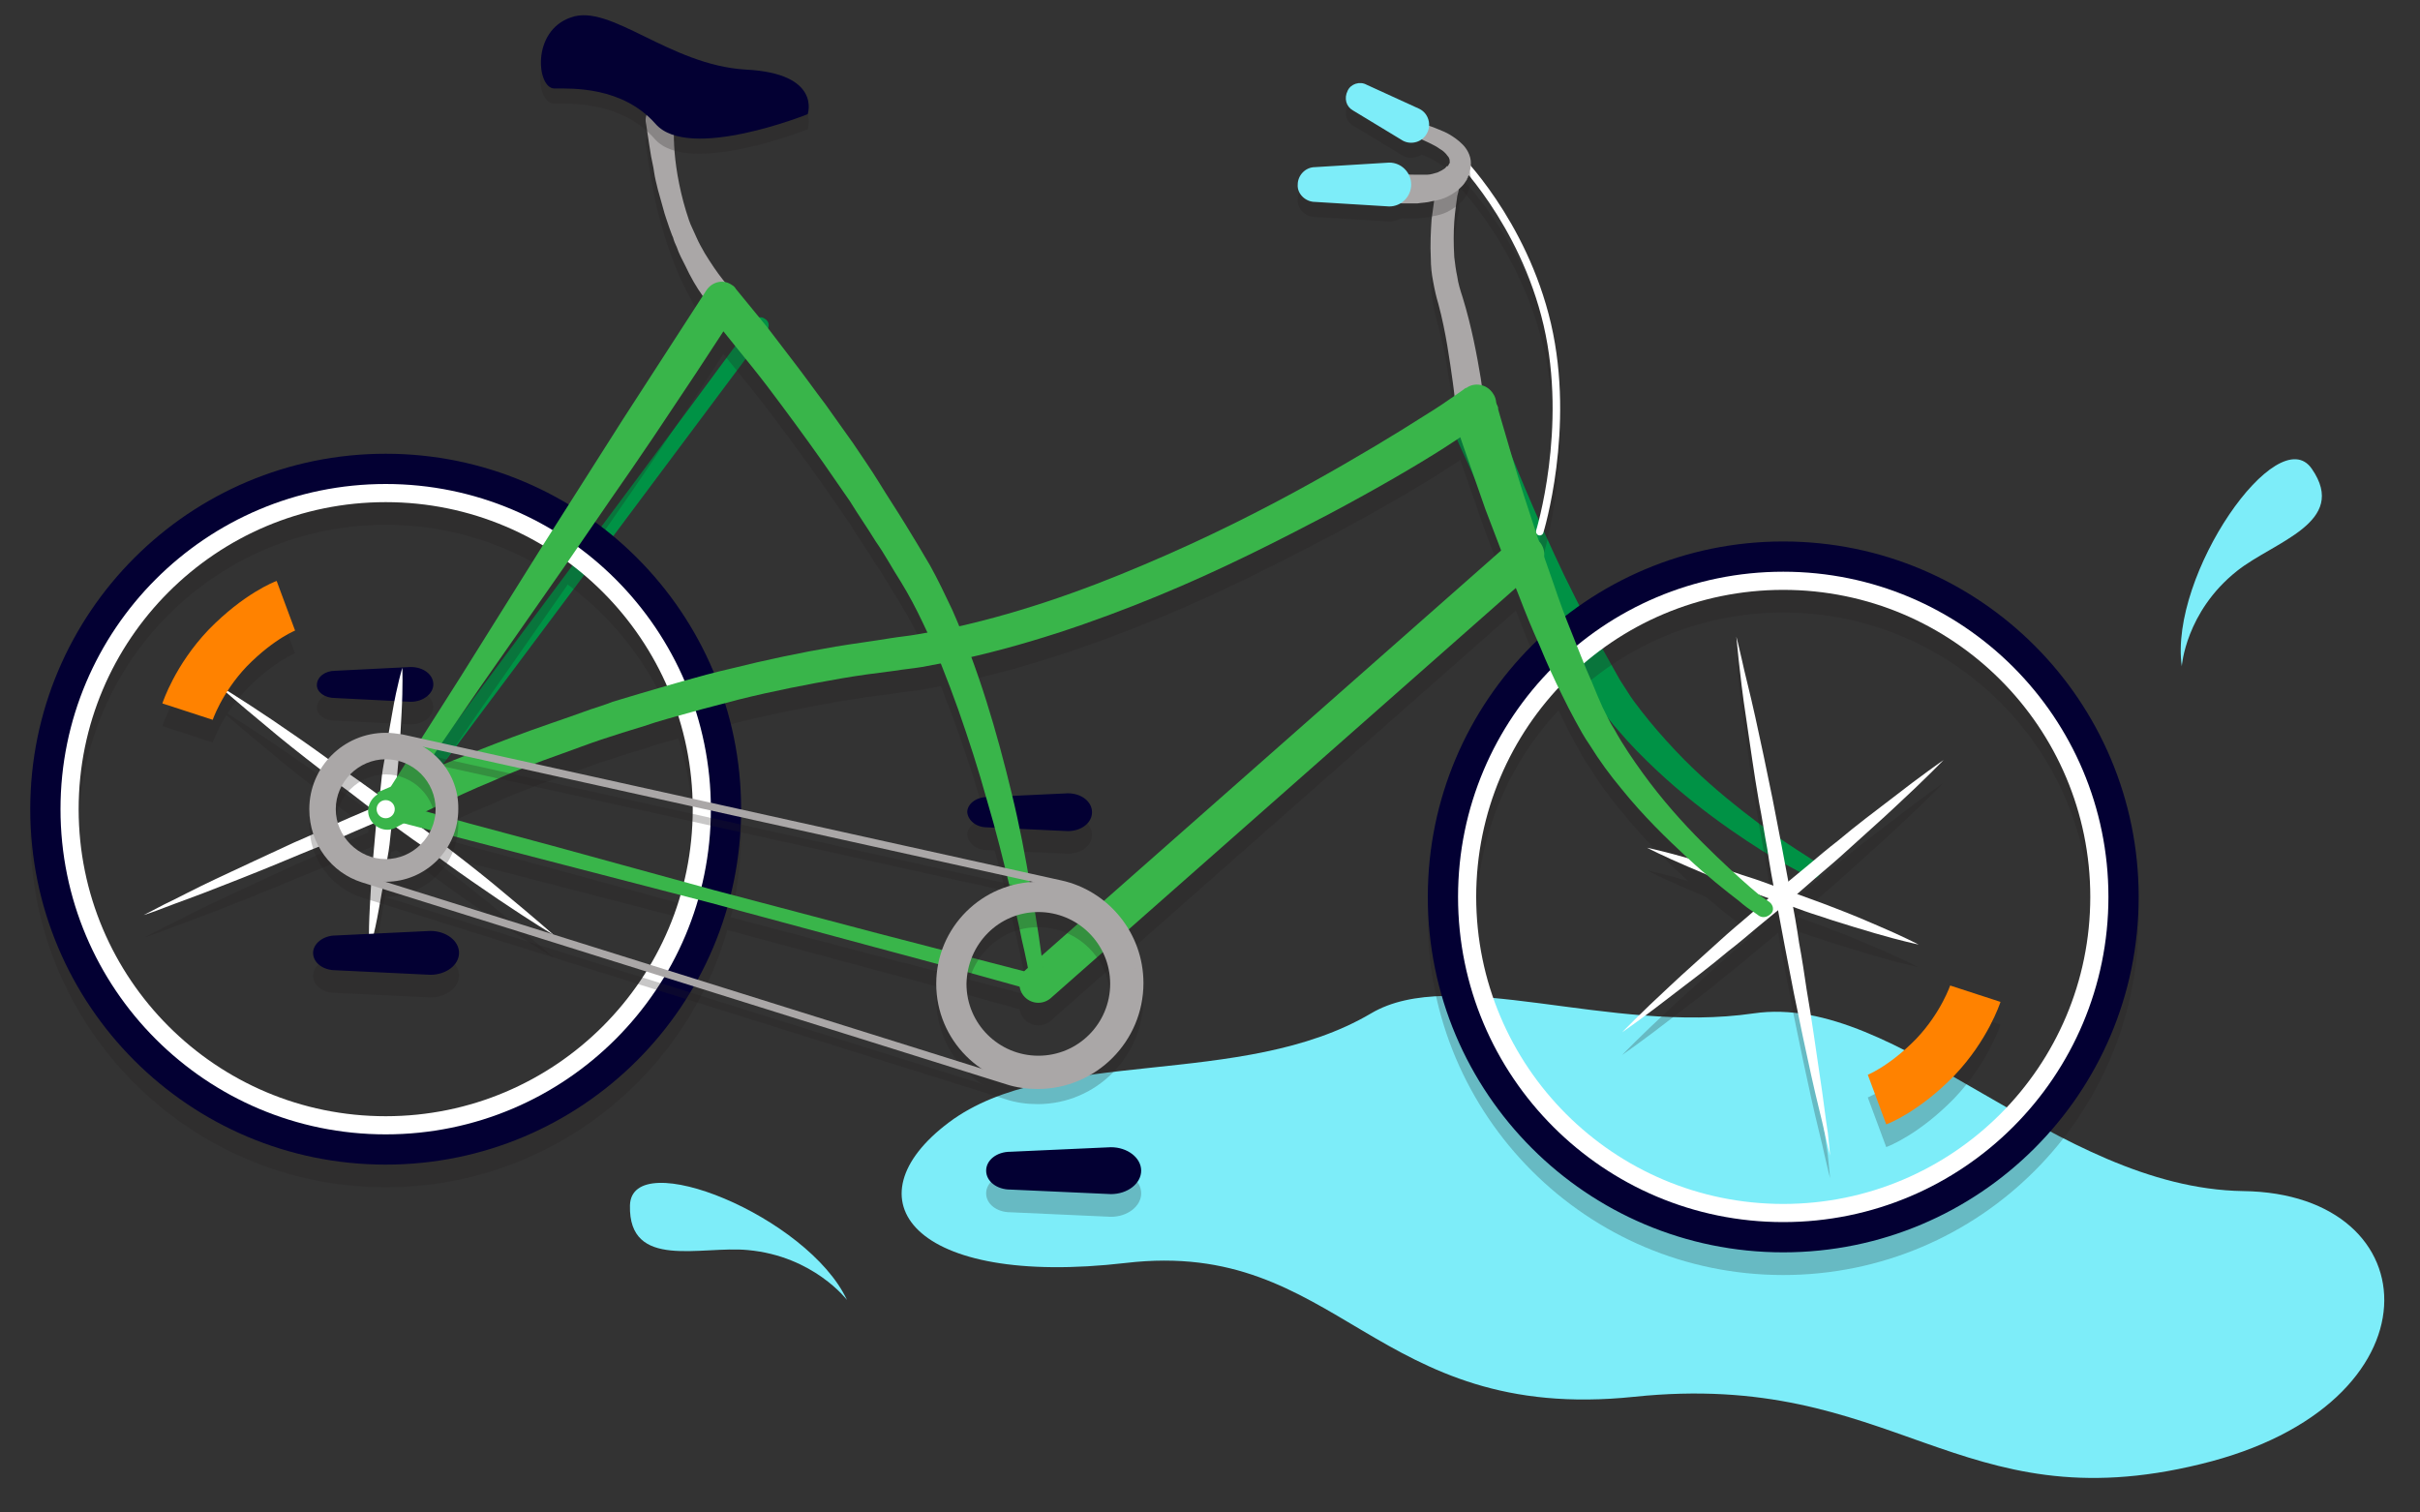 <?xml version="1.0" encoding="utf-8"?>
<!-- Generator: Adobe Illustrator 18.1.0, SVG Export Plug-In . SVG Version: 6.00 Build 0)  -->
<!DOCTYPE svg PUBLIC "-//W3C//DTD SVG 1.1//EN" "http://www.w3.org/Graphics/SVG/1.1/DTD/svg11.dtd">
<svg version="1.1" id="Layer_1" xmlns="http://www.w3.org/2000/svg" xmlns:xlink="http://www.w3.org/1999/xlink" x="0px" y="0px"
	 width="320px" height="200px" viewBox="0 0 320 200" enable-background="new 0 0 320 200" xml:space="preserve">
<rect x="0" y="0" width="320" height="200" fill="#333333" stroke="none"/>
<path fill="#7DEDF9" d="M181.3,134c10.8-6.4,31.5,2.8,50.6,0c19.1-2.8,39.8,23.1,64.7,23.5c25,0.3,26.6,28.3-5.6,36.1
	c-32.2,7.9-40.4-12.5-74.9-8.9c-34.5,3.6-38.9-21-67.2-17.7c-28.4,3.3-36.9-8.5-23.4-18.6S164.2,144.1,181.3,134z"/>
<g>
	<path fill="#009245" d="M101.4,43.7c0,0-12.1,16.2-24.2,32.4C65.1,92.3,53,108.5,53,108.5c-0.3,0.4-0.9,0.5-1.3,0.2
		c-0.4-0.3-0.5-0.9-0.2-1.3c0,0,12-16.3,24.1-32.5c12.1-16.2,24.1-32.5,24.1-32.5c0.4-0.5,1-0.6,1.5-0.2
		C101.7,42.5,101.8,43.2,101.4,43.7L101.4,43.7z"/>
</g>
<g>
	<path fill="#009245" d="M239.3,116c0,0-0.3-0.1-0.8-0.4c-0.5-0.3-1.3-0.7-2.2-1.2c-1.9-1-4.5-2.6-7.5-4.7c-3-2.1-6.4-4.7-9.8-7.9
		c-1.7-1.6-3.4-3.3-5-5.2c-0.8-0.9-1.6-1.9-2.3-2.9l-1.1-1.6l-1-1.5c-1.3-2-2.6-4.2-3.8-6.2c-1.2-2.1-2.4-4.1-3.4-6.2
		c-2.2-4-4-7.8-5.6-11.1c-1.6-3.3-2.8-6.1-3.7-8c-0.9-2-1.3-3.1-1.3-3.1c-0.7-1.5,0-3.3,1.6-3.9s3.3,0,3.9,1.6c0,0,0,0.1,0,0.1
		l0,0.1c0,0,0.4,1.1,1.2,3c0.8,1.9,1.9,4.7,3.3,8c1.4,3.3,3.1,7.1,5,11.1c1,2,2,4.1,3.1,6.1c1.1,2.1,2.2,4.1,3.4,6.2l0.9,1.6
		l0.9,1.4c0.6,1,1.3,1.9,2,2.8c1.4,1.8,2.9,3.5,4.4,5.1c3,3.2,6.2,5.9,9,8.1c2.8,2.2,5.3,3.9,7,5c0.9,0.6,1.6,1,2,1.3
		c0.5,0.3,0.7,0.4,0.7,0.4l0,0c0.5,0.3,0.7,1,0.4,1.5C240.5,116.1,239.8,116.3,239.3,116z"/>
</g>
<g>
	<g opacity="0.25">
		<path fill="#231F20" d="M44.3,95.3l10,0.5c1.7,0,3-1.1,3-2.3v0c0-1.3-1.3-2.3-3-2.3l-10,0.5c-1.3,0-2.4,0.8-2.4,1.9l0,0
			C41.9,94.5,42.9,95.3,44.3,95.3z"/>
		<path fill="#231F20" d="M130.5,112.4l10.7,0.5c1.8,0,3.2-1.1,3.2-2.5v0c0-1.4-1.4-2.5-3.2-2.5l-10.7,0.5c-1.4,0-2.6,0.9-2.6,2v0
			C128,111.5,129.1,112.4,130.5,112.4z"/>
		<path fill="none" stroke="#231F20" stroke-linecap="round" stroke-miterlimit="10" d="M192.6,23.6c0,0,8.8,8.6,12,22.3
			c3.2,13.8-1,27.4-1,27.4"/>
		<path fill="#231F20" d="M192.6,58.2c0,0,0-0.5-0.1-1.3c-0.1-0.8-0.2-2-0.4-3.4c-0.4-2.8-0.9-6.6-1.9-10.3c-0.3-1-0.5-1.9-0.7-3
			c-0.2-1-0.3-2-0.3-3c-0.1-1.9,0-3.7,0.1-5.2c0.2-1.5,0.4-2.8,0.5-3.6c0.1-0.4,0.2-0.8,0.2-1c0.1-0.2,0.1-0.4,0.1-0.4
			c0.2-0.8,1-1.3,1.8-1.1c0.8,0.2,1.2,1,1.1,1.7l0,0.1c0,0,0,0.1-0.1,0.3c0,0.2-0.1,0.5-0.2,0.9c-0.1,0.8-0.3,2-0.4,3.4
			c-0.1,1.4-0.1,3,0,4.7c0.1,0.8,0.2,1.7,0.4,2.6c0.1,0.8,0.4,1.8,0.7,2.7c1.2,3.9,1.9,7.7,2.4,10.7c0.2,1.5,0.4,2.7,0.5,3.6
			c0.1,0.9,0.2,1.4,0.2,1.4c0.1,1.1-0.6,2.1-1.7,2.2c-1.1,0.1-2.1-0.6-2.2-1.7C192.6,58.3,192.6,58.3,192.6,58.2L192.6,58.2z"/>
		<path fill="#231F20" d="M89.1,19c0,0,0,0.1,0,0.3c0,0.2,0,0.5,0,0.8c0,0.7,0,1.8,0.1,3c0.2,2.5,0.8,5.8,1.9,9
			c0.1,0.3,0.3,0.8,0.5,1.2c0.2,0.4,0.3,0.7,0.5,1.1c0.3,0.7,0.7,1.4,1.1,2.1c0.8,1.3,1.6,2.5,2.4,3.5c0.8,1,1.5,1.7,2,2.2
			c0.3,0.3,0.5,0.4,0.6,0.6c0.1,0.1,0.2,0.2,0.2,0.2l0,0c0.8,0.7,0.9,2,0.2,2.8s-2,0.9-2.8,0.2c-0.1-0.1-0.2-0.2-0.2-0.2
			c0,0-0.1-0.1-0.2-0.3c-0.1-0.2-0.3-0.4-0.6-0.7c-0.2-0.3-0.5-0.7-0.9-1.2c-0.3-0.5-0.7-1-1-1.5c-0.8-1.1-1.6-2.5-2.3-4
			c-0.4-0.8-0.8-1.5-1.1-2.4c-0.2-0.4-0.4-0.9-0.5-1.3c-0.2-0.4-0.3-0.8-0.5-1.3c-0.3-0.9-0.6-1.7-0.8-2.5c-0.2-0.8-0.5-1.7-0.7-2.5
			c-0.2-0.8-0.4-1.6-0.5-2.3c-0.1-0.8-0.3-1.5-0.4-2.1c-0.2-1.3-0.4-2.4-0.5-3.2c-0.1-0.8-0.2-1.3-0.2-1.3c-0.2-1.1,0.6-2.1,1.7-2.3
			c1.1-0.2,2.1,0.6,2.3,1.7C89.1,18.7,89.1,18.8,89.1,19L89.1,19z"/>
		<path fill="#231F20" d="M257,103.5c0,0-2.4,2.5-6.3,6.1c-1.9,1.8-4.2,3.8-6.6,6c-1.2,1.1-2.5,2.2-3.8,3.3
			c-1.3,1.1-2.6,2.3-3.9,3.4c-1.3,1.1-2.7,2.2-4,3.3c-1.3,1.1-2.6,2.2-3.9,3.2c-2.5,2.1-4.9,3.9-7,5.5c-4.1,3.2-7,5.2-7,5.2
			s2.4-2.5,6.3-6.1c1.9-1.8,4.2-3.8,6.6-6c1.2-1.1,2.5-2.2,3.8-3.3c1.3-1.1,2.6-2.3,3.9-3.4c1.3-1.1,2.7-2.2,4-3.3
			c1.3-1.1,2.6-2.2,3.9-3.2c2.5-2.1,4.9-3.9,7-5.5C254.1,105.5,257,103.5,257,103.5z"/>
		<path fill="#231F20" d="M242,155.8c0,0-0.3-1.1-0.7-2.9c-0.4-1.9-1.1-4.5-1.8-7.7c-0.7-3.2-1.5-6.9-2.3-10.9
			c-0.4-2-0.8-4.1-1.2-6.2c-0.4-2.1-0.8-4.3-1.2-6.4c-0.4-2.1-0.8-4.3-1.1-6.4c-0.4-2.1-0.7-4.2-1.1-6.2c-0.7-4-1.2-7.8-1.7-11.1
			c-0.5-3.2-0.8-6-1-7.8c-0.2-1.9-0.3-3-0.3-3s0.3,1.1,0.7,2.9c0.4,1.9,1.1,4.5,1.8,7.7c0.7,3.2,1.5,6.9,2.3,10.9
			c0.4,2,0.8,4.1,1.2,6.2c0.4,2.1,0.8,4.3,1.2,6.4c0.4,2.1,0.8,4.3,1.1,6.4c0.4,2.1,0.7,4.2,1,6.2c0.7,4,1.2,7.8,1.7,11.1
			c0.5,3.2,0.8,6,1.1,7.8C241.9,154.7,242,155.8,242,155.8z"/>
		<path fill="#231F20" d="M217.8,115.1c0,0,2.4,0.5,5.8,1.5c1.7,0.5,3.7,1.1,5.9,1.8c1.1,0.4,2.2,0.7,3.3,1.1
			c1.1,0.4,2.2,0.8,3.4,1.2c1.1,0.4,2.2,0.8,3.3,1.2c1.1,0.4,2.2,0.8,3.2,1.2c2.1,0.8,4,1.6,5.6,2.3c3.3,1.4,5.4,2.5,5.4,2.5
			s-2.4-0.5-5.8-1.5c-1.7-0.5-3.7-1.1-5.9-1.8c-1.1-0.4-2.2-0.7-3.3-1.1c-1.1-0.4-2.2-0.8-3.4-1.2c-1.1-0.4-2.2-0.8-3.3-1.2
			c-1.1-0.4-2.2-0.8-3.2-1.2c-2.1-0.8-4-1.6-5.6-2.3C219.9,116.2,217.8,115.1,217.8,115.1z"/>
		<path fill="#231F20" d="M28.7,93.5c0,0,3,1.8,7.3,4.7c2.2,1.5,4.7,3.2,7.3,5.1c1.3,1,2.7,1.9,4.1,2.9c1.4,1,2.8,2,4.2,3.1
			c1.4,1,2.8,2.1,4.1,3.1c1.4,1,2.7,2.1,4,3.1c2.6,2,5,3.9,7,5.6c4,3.3,6.6,5.6,6.6,5.6s-3-1.8-7.3-4.7c-2.2-1.5-4.7-3.2-7.3-5.1
			c-1.3-1-2.7-1.9-4.1-2.9c-1.4-1-2.8-2-4.2-3.1c-1.4-1-2.8-2.1-4.1-3.1c-1.4-1-2.7-2.1-4-3.1c-2.6-2-5-3.9-7-5.6
			C31.3,95.8,28.7,93.5,28.7,93.5z"/>
		<path fill="#231F20" d="M83.1,96.2c0,0-1,0.5-2.7,1.4c-1.7,0.8-4.1,2.1-7.1,3.5c-3,1.4-6.4,3-10.1,4.7c-1.9,0.8-3.8,1.7-5.8,2.6
			c-2,0.9-4,1.7-6,2.6c-2,0.9-4,1.7-6,2.6c-2,0.9-3.9,1.6-5.8,2.4c-3.8,1.6-7.3,3-10.4,4.2c-3,1.2-5.6,2.1-7.4,2.8
			c-1.8,0.7-2.8,1-2.8,1s1-0.5,2.7-1.4c1.7-0.8,4.1-2.1,7.1-3.5c3-1.4,6.4-3,10.1-4.7c1.9-0.8,3.8-1.7,5.8-2.6c2-0.9,4-1.7,6-2.6
			c2-0.9,4-1.7,6-2.6c2-0.8,3.9-1.6,5.8-2.4c3.8-1.6,7.3-3,10.4-4.2c3-1.2,5.6-2.1,7.4-2.8C82,96.5,83.1,96.2,83.1,96.2z"/>
		<path fill="#231F20" d="M48.8,129c0,0-0.1-2.4,0.1-6c0.1-1.8,0.2-3.9,0.4-6.1c0.1-1.1,0.2-2.3,0.3-3.4c0.1-1.2,0.2-2.4,0.4-3.5
			c0.1-1.2,0.3-2.4,0.4-3.5c0.1-1.2,0.3-2.3,0.5-3.4c0.3-2.2,0.7-4.3,1-6c0.6-3.5,1.3-5.8,1.3-5.8s0.1,2.4-0.1,6
			c-0.1,1.8-0.2,3.9-0.4,6.1c-0.1,1.1-0.2,2.3-0.3,3.4c-0.1,1.2-0.2,2.4-0.4,3.5c-0.1,1.2-0.3,2.4-0.4,3.5c-0.1,1.2-0.3,2.3-0.5,3.4
			c-0.3,2.2-0.7,4.3-1,6C49.5,126.6,48.8,129,48.8,129z"/>
		<circle fill="none" stroke="#231F20" stroke-width="4" stroke-miterlimit="10" cx="51" cy="110" r="42.6"/>
		<circle fill="none" stroke="#231F20" stroke-width="4" stroke-miterlimit="10" cx="235.8" cy="121.6" r="42.6"/>
		<circle fill="none" stroke="#231F20" stroke-width="4" stroke-miterlimit="10" cx="51" cy="110" r="45"/>
		<circle fill="none" stroke="#231F20" stroke-width="4" stroke-miterlimit="10" cx="235.8" cy="121.6" r="45"/>
		<path fill="#231F20" d="M232.6,124.1c0,0-0.3-0.2-0.7-0.5c-0.5-0.3-1.2-0.8-2-1.5c-1.7-1.3-4.1-3.2-6.8-5.7
			c-2.7-2.5-5.8-5.5-8.7-9.1c-1.5-1.8-2.9-3.7-4.2-5.8c-0.7-1-1.3-2.1-1.9-3.2l-0.9-1.7l-0.8-1.6c-1.1-2.2-2.1-4.4-3-6.6
			c-1-2.2-1.9-4.4-2.7-6.5c-1.7-4.2-3.2-8.2-4.5-11.6c-1.2-3.4-2.2-6.3-2.9-8.3c-0.7-2-1.1-3.2-1.1-3.2c-0.5-1.6,0.3-3.3,1.9-3.8
			c1.6-0.5,3.3,0.3,3.8,1.9c0,0,0,0.1,0,0.1l0,0.1c0,0,0.3,1.1,0.9,3.1c0.6,2,1.4,4.9,2.5,8.3c1.1,3.4,2.4,7.4,3.9,11.6
			c0.7,2.1,1.5,4.3,2.4,6.5c0.9,2.2,1.7,4.4,2.7,6.6l0.7,1.7l0.7,1.6c0.5,1,1,2.1,1.6,3c1.1,2,2.4,3.9,3.7,5.7
			c2.6,3.6,5.4,6.7,7.9,9.2c2.5,2.5,4.7,4.5,6.3,5.9c0.8,0.7,1.4,1.2,1.9,1.5c0.4,0.3,0.7,0.5,0.7,0.5l0,0c0.5,0.4,0.6,1.1,0.2,1.5
			C233.7,124.3,233.1,124.4,232.6,124.1z"/>
		
			<line fill="none" stroke="#231F20" stroke-width="5" stroke-linecap="round" stroke-linejoin="round" stroke-miterlimit="10" x1="201.7" y1="76.3" x2="137.3" y2="133.1"/>
		<path fill="#231F20" d="M49.9,107.8c0,0,0.6-0.3,1.6-0.7c1.1-0.5,2.6-1.1,4.6-2c2-0.8,4.4-1.8,7.2-2.9c2.8-1.1,5.9-2.3,9.4-3.5
			c1.7-0.6,3.5-1.2,5.4-1.9c0.9-0.3,1.9-0.6,2.9-1c1-0.3,2-0.6,3-0.9c2-0.6,4.1-1.2,6.2-1.8c2.1-0.6,4.3-1.2,6.5-1.7
			c4.4-1.1,9.1-2.1,13.8-2.9c2.4-0.4,4.8-0.7,7.2-1.1c1.2-0.2,2.4-0.3,3.5-0.5l3.4-0.6c9.3-1.9,18.4-5.1,26.6-8.6
			c8.3-3.5,15.8-7.3,22.1-10.8c6.3-3.5,11.4-6.6,15-8.9c1.8-1.1,3.1-2,4.1-2.7c0.9-0.6,1.4-1,1.4-1l0.1,0c1.1-0.8,2.7-0.5,3.5,0.7
			c0.8,1.1,0.5,2.7-0.7,3.5c0,0,0,0,0,0c0,0-0.5,0.3-1.5,1c-1,0.6-2.4,1.5-4.2,2.7c-3.6,2.3-8.9,5.4-15.3,8.8
			c-6.5,3.4-14.1,7.3-22.6,10.8c-8.5,3.5-17.8,6.7-27.5,8.7l-3.7,0.7c-1.2,0.2-2.4,0.3-3.6,0.5c-2.4,0.3-4.7,0.6-7,1
			c-4.6,0.8-9.2,1.7-13.6,2.8c-2.2,0.6-4.3,1.1-6.4,1.7c-2.1,0.6-4.1,1.1-6.1,1.8c-2,0.6-3.9,1.2-5.7,1.8c-1.8,0.6-3.6,1.3-5.3,1.9
			c-3.4,1.2-6.5,2.4-9.1,3.6c-2.7,1.1-5,2.2-6.9,3.1c-1.9,0.9-3.4,1.6-4.3,2.2c-1,0.5-1.5,0.8-1.5,0.8l0,0c-1.2,0.7-2.7,0.2-3.4-1
			c-0.7-1.2-0.2-2.7,1-3.4C49.8,107.9,49.9,107.8,49.9,107.8z"/>
		<path fill="#231F20" d="M137.1,134.1l-10.8-3l-10.8-2.9L94,122.4l-21.6-5.6l-10.8-2.8l-10.8-2.8c-0.6-0.2-1-0.8-0.8-1.4
			c0-0.1,0.1-0.2,0.1-0.3l0,0l5.4-8.5l5.4-8.5l10.7-17.1l5.4-8.5c1.8-2.8,3.6-5.7,5.4-8.5l5.5-8.5l5.5-8.5c0.8-1.2,2.3-1.5,3.4-0.7
			c0.2,0.1,0.4,0.3,0.5,0.5c1.4,1.7,2.7,3.3,4.1,5c1.3,1.7,2.6,3.4,3.9,5.1c1.3,1.7,2.5,3.4,3.8,5.1c1.2,1.7,2.5,3.5,3.7,5.2
			c1.2,1.8,2.4,3.5,3.5,5.3c1.1,1.8,2.3,3.6,3.4,5.4c1.1,1.8,2.2,3.6,3.3,5.5c1,1.8,2,3.9,2.9,5.8c3.5,7.9,5.9,16.1,7.9,24.4
			c1,4.1,1.8,8.3,2.5,12.5c0.8,4.2,1.4,8.4,1.9,12.6c0.1,0.5-0.3,1-0.8,1c-0.5,0.1-0.9-0.3-1-0.7l0,0c-0.4-2.1-0.8-4.1-1.3-6.2
			c-0.4-2.1-0.9-4.1-1.4-6.2c-1-4.1-2-8.2-3.2-12.2c-1.1-4-2.4-8-3.8-12c-1.4-3.9-2.9-7.8-4.7-11.5c-0.9-1.9-1.8-3.6-2.9-5.4
			c-1.1-1.7-2.1-3.6-3.3-5.3c-1.1-1.8-2.3-3.5-3.4-5.3c-1.2-1.7-2.4-3.5-3.6-5.2c-2.4-3.4-4.9-6.8-7.4-10.1
			c-1.3-1.7-2.6-3.3-3.9-4.9c-1.3-1.6-2.6-3.3-4-4.8l4-0.3L92,52.4l-5.6,8.4c-1.9,2.8-3.8,5.6-5.7,8.3l-5.7,8.3L63.4,94l-5.7,8.3
			l-5.7,8.4l-0.7-1.8l10.8,3l10.8,2.9l21.5,5.9l21.6,5.7l10.8,2.8l10.8,2.8c0.6,0.1,0.9,0.7,0.8,1.3
			C138.2,133.9,137.7,134.2,137.1,134.1C137.1,134.1,137.1,134.1,137.1,134.1z"/>
		<path fill="none" stroke="#231F20" stroke-width="7" stroke-miterlimit="10" d="M37.8,83.1c0,0-3.5,1.3-7.7,5.6
			c-3.9,4.1-5.3,8.4-5.3,8.4"/>
		<path fill="none" stroke="#231F20" stroke-width="7" stroke-miterlimit="10" d="M248.2,148.4c0,0,3.5-1.3,7.7-5.6
			c3.9-4.1,5.3-8.4,5.3-8.4"/>
		<path fill="#231F20" d="M44.4,131.3l12.5,0.6c2.1,0,3.8-1.3,3.8-2.9l0,0c0-1.6-1.7-2.9-3.8-2.9l-12.5,0.6c-1.7,0-3,1.1-3,2.3l0,0
			C41.4,130.3,42.7,131.3,44.4,131.3z"/>
		<path fill="#231F20" d="M133.6,160.3l13.3,0.6c2.2,0,4-1.4,4-3.1v0c0-1.7-1.8-3.1-4-3.1l-13.3,0.6c-1.8,0-3.2,1.1-3.2,2.5v0
			C130.4,159.2,131.8,160.3,133.6,160.3z"/>
	</g>
	<g>
		<g>
			<path fill="#030033" d="M44.3,92.3l10,0.5c1.7,0,3-1.1,3-2.3v0c0-1.3-1.3-2.3-3-2.3l-10,0.5c-1.3,0-2.4,0.8-2.4,1.9l0,0
				C41.9,91.5,42.9,92.3,44.3,92.3z"/>
			<path fill="#030033" d="M130.5,109.4l10.7,0.5c1.8,0,3.2-1.1,3.2-2.5v0c0-1.4-1.4-2.5-3.2-2.5l-10.7,0.5c-1.4,0-2.6,0.9-2.6,2v0
				C128,108.5,129.1,109.4,130.5,109.4z"/>
			<path fill="none" stroke="#FFFFFF" stroke-linecap="round" stroke-miterlimit="10" d="M192.6,20.6c0,0,8.8,8.6,12,22.3
				c3.2,13.8-1,27.4-1,27.4"/>
			<g>
				<path fill="#AAA7A7" d="M192.6,55.2c0,0,0-0.5-0.1-1.3c-0.1-0.8-0.2-2-0.4-3.4c-0.4-2.8-0.9-6.6-1.9-10.3c-0.3-1-0.5-1.9-0.7-3
					c-0.2-1-0.3-2-0.3-3c-0.1-1.9,0-3.7,0.1-5.2c0.2-1.5,0.4-2.8,0.5-3.6c0.1-0.4,0.2-0.8,0.2-1c0.1-0.2,0.1-0.4,0.1-0.4
					c0.2-0.8,1-1.3,1.8-1.1c0.8,0.2,1.2,1,1.1,1.7l0,0.1c0,0,0,0.1-0.1,0.3c0,0.2-0.1,0.5-0.2,0.9c-0.1,0.8-0.3,2-0.4,3.4
					c-0.1,1.4-0.1,3,0,4.7c0.1,0.8,0.2,1.7,0.4,2.6c0.1,0.8,0.4,1.8,0.7,2.7c1.2,3.9,1.9,7.7,2.4,10.7c0.2,1.5,0.4,2.7,0.5,3.6
					c0.1,0.9,0.2,1.4,0.2,1.4c0.1,1.1-0.6,2.1-1.7,2.2c-1.1,0.1-2.1-0.6-2.2-1.7C192.6,55.3,192.6,55.3,192.6,55.2L192.6,55.2z"/>
			</g>
			<g>
				<path fill="#AAA7A7" d="M89.1,16c0,0,0,0.1,0,0.3c0,0.2,0,0.5,0,0.8c0,0.7,0,1.8,0.1,3c0.2,2.5,0.8,5.8,1.9,9
					c0.1,0.3,0.3,0.8,0.5,1.2c0.2,0.4,0.3,0.7,0.5,1.1c0.3,0.7,0.7,1.4,1.1,2.1c0.8,1.3,1.6,2.5,2.4,3.5c0.8,1,1.5,1.7,2,2.2
					c0.3,0.3,0.5,0.4,0.6,0.6c0.1,0.1,0.2,0.2,0.2,0.2l0,0c0.8,0.7,0.9,2,0.2,2.8s-2,0.9-2.8,0.2c-0.1-0.1-0.2-0.2-0.2-0.2
					c0,0-0.1-0.1-0.2-0.3c-0.1-0.2-0.3-0.4-0.6-0.7c-0.2-0.3-0.5-0.7-0.9-1.2c-0.3-0.5-0.7-1-1-1.5c-0.8-1.1-1.6-2.5-2.3-4
					c-0.4-0.8-0.8-1.5-1.1-2.4c-0.2-0.4-0.4-0.9-0.5-1.3c-0.2-0.4-0.3-0.8-0.5-1.3c-0.3-0.9-0.6-1.7-0.8-2.5
					c-0.2-0.8-0.5-1.7-0.7-2.5c-0.2-0.8-0.4-1.6-0.5-2.3c-0.1-0.8-0.3-1.5-0.4-2.1c-0.2-1.3-0.4-2.4-0.5-3.2
					c-0.1-0.8-0.2-1.3-0.2-1.3c-0.2-1.1,0.6-2.1,1.7-2.3c1.1-0.2,2.1,0.6,2.3,1.7C89.1,15.7,89.1,15.8,89.1,16L89.1,16z"/>
			</g>
			<g>
				<path fill="#FFFFFF" d="M257,100.5c0,0-2.4,2.5-6.3,6.1c-1.9,1.8-4.2,3.8-6.6,6c-1.2,1.1-2.5,2.2-3.8,3.3
					c-1.3,1.1-2.6,2.3-3.9,3.4c-1.3,1.1-2.7,2.2-4,3.3c-1.3,1.1-2.6,2.2-3.9,3.2c-2.5,2.1-4.9,3.9-7,5.5c-4.1,3.2-7,5.2-7,5.2
					s2.4-2.5,6.3-6.1c1.9-1.8,4.2-3.8,6.6-6c1.2-1.1,2.5-2.2,3.8-3.3c1.3-1.1,2.6-2.3,3.9-3.4c1.3-1.1,2.7-2.2,4-3.3
					c1.3-1.1,2.6-2.2,3.9-3.2c2.5-2.1,4.9-3.9,7-5.5C254.1,102.5,257,100.5,257,100.5z"/>
			</g>
			<g>
				<path fill="#FFFFFF" d="M242,152.8c0,0-0.3-1.1-0.7-2.9c-0.4-1.9-1.1-4.5-1.8-7.7c-0.7-3.2-1.5-6.9-2.3-10.9
					c-0.4-2-0.8-4.1-1.2-6.2c-0.4-2.1-0.8-4.3-1.2-6.4c-0.4-2.1-0.8-4.3-1.1-6.4c-0.4-2.1-0.7-4.2-1.1-6.2c-0.7-4-1.2-7.8-1.7-11.1
					c-0.5-3.2-0.8-6-1-7.8c-0.2-1.9-0.3-3-0.3-3s0.3,1.1,0.7,2.9c0.4,1.9,1.1,4.5,1.8,7.7c0.7,3.2,1.5,6.9,2.3,10.9
					c0.4,2,0.8,4.1,1.2,6.2c0.4,2.1,0.8,4.3,1.2,6.4c0.4,2.1,0.8,4.3,1.1,6.4c0.4,2.1,0.7,4.2,1,6.2c0.7,4,1.2,7.8,1.7,11.1
					c0.5,3.2,0.8,6,1.1,7.8C241.9,151.7,242,152.8,242,152.8z"/>
			</g>
			<g>
				<path fill="#FFFFFF" d="M217.8,112.1c0,0,2.4,0.5,5.8,1.5c1.7,0.5,3.7,1.1,5.9,1.8c1.1,0.4,2.2,0.7,3.3,1.1
					c1.1,0.4,2.2,0.8,3.4,1.2c1.1,0.4,2.2,0.8,3.3,1.2c1.1,0.4,2.2,0.8,3.2,1.2c2.1,0.8,4,1.6,5.6,2.3c3.3,1.4,5.4,2.5,5.4,2.5
					s-2.4-0.5-5.8-1.5c-1.7-0.5-3.7-1.1-5.9-1.8c-1.1-0.4-2.2-0.7-3.3-1.1c-1.1-0.4-2.2-0.8-3.4-1.2c-1.1-0.4-2.2-0.8-3.3-1.2
					c-1.1-0.4-2.2-0.8-3.2-1.2c-2.1-0.8-4-1.6-5.6-2.3C219.9,113.2,217.8,112.1,217.8,112.1z"/>
			</g>
			<g>
				<path fill="#FFFFFF" d="M28.7,90.5c0,0,3,1.8,7.3,4.7c2.2,1.5,4.7,3.2,7.3,5.1c1.3,1,2.7,1.9,4.1,2.9c1.4,1,2.8,2,4.2,3.1
					c1.4,1,2.8,2.1,4.1,3.1c1.4,1,2.7,2.1,4,3.1c2.6,2,5,3.9,7,5.6c4,3.3,6.6,5.6,6.6,5.6s-3-1.8-7.3-4.7c-2.2-1.5-4.7-3.2-7.3-5.1
					c-1.3-1-2.7-1.9-4.1-2.9c-1.4-1-2.8-2-4.2-3.1c-1.4-1-2.8-2.1-4.1-3.1c-1.4-1-2.7-2.1-4-3.1c-2.6-2-5-3.9-7-5.6
					C31.3,92.8,28.7,90.5,28.7,90.5z"/>
			</g>
			<g>
				<path fill="#FFFFFF" d="M83.1,93.2c0,0-1,0.5-2.7,1.4c-1.7,0.8-4.1,2.1-7.1,3.5c-3,1.4-6.4,3-10.1,4.7c-1.9,0.8-3.8,1.7-5.8,2.6
					c-2,0.9-4,1.7-6,2.6c-2,0.9-4,1.7-6,2.6c-2,0.9-3.9,1.6-5.8,2.4c-3.8,1.6-7.3,3-10.4,4.2c-3,1.2-5.6,2.1-7.4,2.8
					c-1.8,0.7-2.8,1-2.8,1s1-0.5,2.7-1.4c1.7-0.8,4.1-2.1,7.1-3.5c3-1.4,6.4-3,10.1-4.7c1.9-0.8,3.8-1.7,5.8-2.6c2-0.9,4-1.7,6-2.6
					c2-0.9,4-1.7,6-2.6c2-0.8,3.9-1.6,5.8-2.4c3.8-1.6,7.3-3,10.4-4.2c3-1.2,5.6-2.1,7.4-2.8C82,93.5,83.1,93.2,83.1,93.2z"/>
			</g>
			<g>
				<path fill="#FFFFFF" d="M48.8,126c0,0-0.1-2.4,0.1-6c0.1-1.8,0.2-3.9,0.4-6.1c0.1-1.1,0.2-2.3,0.3-3.4c0.1-1.2,0.2-2.4,0.4-3.5
					c0.1-1.2,0.3-2.4,0.4-3.5c0.1-1.2,0.3-2.3,0.5-3.4c0.3-2.2,0.7-4.3,1-6c0.6-3.5,1.3-5.8,1.3-5.8s0.1,2.4-0.1,6
					c-0.1,1.8-0.2,3.9-0.4,6.1c-0.1,1.1-0.2,2.3-0.3,3.4c-0.1,1.2-0.2,2.4-0.4,3.5c-0.1,1.2-0.3,2.4-0.4,3.5
					c-0.1,1.2-0.3,2.3-0.5,3.4c-0.3,2.2-0.7,4.3-1,6C49.5,123.6,48.8,126,48.8,126z"/>
			</g>
			<circle fill="none" stroke="#FFFFFF" stroke-width="4" stroke-miterlimit="10" cx="51" cy="107" r="42.6"/>
			<circle fill="none" stroke="#FFFFFF" stroke-width="4" stroke-miterlimit="10" cx="235.8" cy="118.6" r="42.6"/>
			<circle fill="none" stroke="#030033" stroke-width="4" stroke-miterlimit="10" cx="51" cy="107" r="45"/>
			<circle fill="none" stroke="#030033" stroke-width="4" stroke-miterlimit="10" cx="235.8" cy="118.6" r="45"/>
			<g>
				<path fill="#39B54A" d="M232.6,121.1c0,0-0.3-0.2-0.7-0.5c-0.5-0.3-1.2-0.8-2-1.5c-1.7-1.3-4.1-3.2-6.8-5.7
					c-2.7-2.5-5.8-5.5-8.7-9.1c-1.5-1.8-2.9-3.7-4.2-5.8c-0.7-1-1.3-2.1-1.9-3.2l-0.9-1.7l-0.8-1.6c-1.1-2.2-2.1-4.4-3-6.6
					c-1-2.2-1.9-4.4-2.7-6.5c-1.7-4.2-3.2-8.2-4.5-11.6c-1.2-3.4-2.2-6.3-2.9-8.3c-0.7-2-1.1-3.2-1.1-3.2c-0.5-1.6,0.3-3.3,1.9-3.8
					c1.6-0.5,3.3,0.3,3.8,1.9c0,0,0,0.1,0,0.1l0,0.1c0,0,0.3,1.1,0.9,3.1c0.6,2,1.4,4.9,2.5,8.3c1.1,3.4,2.4,7.4,3.9,11.6
					c0.7,2.1,1.5,4.3,2.4,6.5c0.9,2.2,1.7,4.4,2.7,6.6l0.7,1.7l0.7,1.6c0.5,1,1,2.1,1.6,3c1.1,2,2.4,3.9,3.7,5.7
					c2.6,3.6,5.4,6.7,7.9,9.2c2.5,2.5,4.7,4.5,6.3,5.9c0.8,0.7,1.4,1.2,1.9,1.5c0.4,0.3,0.7,0.5,0.7,0.5l0,0
					c0.5,0.4,0.6,1.1,0.2,1.5C233.7,121.3,233.1,121.4,232.6,121.1z"/>
			</g>
			<g>
				
					<line fill="none" stroke="#39B54A" stroke-width="5" stroke-linecap="round" stroke-linejoin="round" stroke-miterlimit="10" x1="201.7" y1="73.3" x2="137.3" y2="130.1"/>
			</g>
			<g>
				<path fill="#39B54A" d="M49.9,104.8c0,0,0.6-0.3,1.6-0.7c1.1-0.5,2.6-1.1,4.6-2c2-0.8,4.4-1.8,7.2-2.9c2.8-1.1,5.9-2.3,9.4-3.5
					c1.7-0.6,3.5-1.2,5.4-1.9c0.9-0.3,1.9-0.6,2.9-1c1-0.3,2-0.6,3-0.9c2-0.6,4.1-1.2,6.2-1.8c2.1-0.6,4.3-1.2,6.5-1.7
					c4.4-1.1,9.1-2.1,13.8-2.9c2.4-0.4,4.8-0.7,7.2-1.1c1.2-0.2,2.4-0.3,3.5-0.5l3.4-0.6c9.3-1.9,18.4-5.1,26.6-8.6
					c8.3-3.5,15.8-7.3,22.1-10.8c6.3-3.5,11.4-6.6,15-8.9c1.8-1.1,3.1-2,4.1-2.7c0.9-0.6,1.4-1,1.4-1l0.1,0c1.1-0.8,2.7-0.5,3.5,0.7
					c0.8,1.1,0.5,2.7-0.7,3.5c0,0,0,0,0,0c0,0-0.5,0.3-1.5,1c-1,0.6-2.4,1.5-4.2,2.7c-3.6,2.3-8.9,5.4-15.3,8.8
					c-6.5,3.4-14.1,7.3-22.6,10.8c-8.5,3.5-17.8,6.7-27.5,8.7l-3.7,0.7c-1.2,0.2-2.4,0.3-3.6,0.5c-2.4,0.3-4.7,0.6-7,1
					c-4.6,0.8-9.2,1.7-13.6,2.8c-2.2,0.6-4.3,1.1-6.4,1.7c-2.1,0.6-4.1,1.1-6.1,1.8c-2,0.6-3.9,1.2-5.7,1.8
					c-1.8,0.6-3.6,1.3-5.3,1.9c-3.4,1.2-6.5,2.4-9.1,3.6c-2.7,1.1-5,2.2-6.9,3.1c-1.9,0.9-3.4,1.6-4.3,2.2c-1,0.5-1.5,0.8-1.5,0.8
					l0,0c-1.2,0.7-2.7,0.2-3.4-1c-0.7-1.2-0.2-2.7,1-3.4C49.8,104.9,49.9,104.8,49.9,104.8z"/>
			</g>
			<g>
				<path fill="#39B54A" d="M137.1,131.1l-10.8-3l-10.8-2.9L94,119.4l-21.6-5.6l-10.8-2.8l-10.8-2.8c-0.6-0.2-1-0.8-0.8-1.4
					c0-0.1,0.1-0.2,0.1-0.3l0,0l5.4-8.5l5.4-8.5l10.7-17.1l5.4-8.5c1.8-2.8,3.6-5.7,5.4-8.5l5.5-8.5l5.5-8.5
					c0.8-1.2,2.3-1.5,3.4-0.7c0.2,0.1,0.4,0.3,0.5,0.5c1.4,1.7,2.7,3.3,4.1,5c1.3,1.7,2.6,3.4,3.9,5.1c1.3,1.7,2.5,3.4,3.8,5.1
					c1.2,1.7,2.5,3.5,3.7,5.2c1.2,1.8,2.4,3.5,3.5,5.3c1.1,1.8,2.3,3.6,3.4,5.4c1.1,1.8,2.2,3.6,3.3,5.5c1,1.8,2,3.9,2.9,5.8
					c3.5,7.9,5.9,16.1,7.9,24.4c1,4.1,1.8,8.3,2.5,12.5c0.8,4.2,1.4,8.4,1.9,12.6c0.1,0.5-0.3,1-0.8,1c-0.5,0.1-0.9-0.3-1-0.7l0,0
					c-0.4-2.1-0.8-4.1-1.3-6.2c-0.4-2.1-0.9-4.1-1.4-6.2c-1-4.1-2-8.2-3.2-12.2c-1.1-4-2.4-8-3.8-12c-1.4-3.9-2.9-7.8-4.7-11.5
					c-0.9-1.9-1.8-3.6-2.9-5.4c-1.1-1.7-2.1-3.6-3.3-5.3c-1.1-1.8-2.3-3.5-3.4-5.3c-1.2-1.7-2.4-3.5-3.6-5.2
					c-2.4-3.4-4.9-6.8-7.4-10.1c-1.3-1.7-2.6-3.3-3.9-4.9c-1.3-1.6-2.6-3.3-4-4.8l4-0.3L92,49.4l-5.6,8.4c-1.9,2.8-3.8,5.6-5.7,8.3
					l-5.7,8.3L63.4,91l-5.7,8.3l-5.7,8.4l-0.7-1.8l10.8,3l10.8,2.9l21.5,5.9l21.6,5.7l10.8,2.8l10.8,2.8c0.6,0.1,0.9,0.7,0.8,1.3
					C138.2,130.9,137.7,131.2,137.1,131.1C137.1,131.1,137.1,131.1,137.1,131.1z"/>
			</g>
			<path fill="none" stroke="#FF8200" stroke-width="7" stroke-miterlimit="10" d="M37.8,80.1c0,0-3.5,1.3-7.7,5.6
				c-3.9,4.1-5.3,8.4-5.3,8.4"/>
			<path fill="none" stroke="#FF8200" stroke-width="7" stroke-miterlimit="10" d="M248.2,145.4c0,0,3.5-1.3,7.7-5.6
				c3.9-4.1,5.3-8.4,5.3-8.4"/>
			<path fill="#030033" d="M44.4,128.3l12.5,0.6c2.1,0,3.8-1.3,3.8-2.9v0c0-1.6-1.7-2.9-3.8-2.9l-12.5,0.6c-1.7,0-3,1.1-3,2.3v0
				C41.4,127.3,42.7,128.3,44.4,128.3z"/>
			<path fill="#030033" d="M133.6,157.3l13.3,0.6c2.2,0,4-1.4,4-3.1v0c0-1.7-1.8-3.1-4-3.1l-13.3,0.6c-1.8,0-3.2,1.1-3.2,2.5v0
				C130.4,156.2,131.8,157.3,133.6,157.3z"/>
		</g>
	</g>
</g>
<g>
	<g opacity="0.25">
		<path fill="#231F20" d="M182.9,24.4c0,0,0.1,0,0.2,0.1c0.1,0,0.3,0.1,0.6,0.1c0.5,0.1,1.2,0.3,2.1,0.4c0.4,0.1,0.9,0.1,1.4,0.1
			c0.5,0,1,0,1.5,0c0.5,0,1-0.2,1.4-0.3c0.2-0.1,0.4-0.2,0.6-0.3c0.1-0.1,0.4-0.2,0.5-0.4c0.1-0.1,0.1-0.1,0.2-0.2l0,0l0,0l0,0l0,0
			c0-0.1-0.1,0.1,0,0.1l0.1-0.1l0.1-0.2c0-0.1,0-0.1,0.1-0.1c0-0.1,0-0.1,0-0.2c0-0.2,0-0.5-0.3-0.8c-0.2-0.3-0.6-0.7-1-0.9
			c-0.4-0.3-0.8-0.5-1.2-0.7c-0.8-0.4-1.5-0.7-2-0.9c-0.3-0.1-0.4-0.2-0.6-0.2c-0.1,0-0.2-0.1-0.2-0.1l0,0c-0.5-0.2-0.7-0.7-0.6-1.2
			c0.2-0.5,0.6-0.7,1.1-0.6c0,0,0.1,0,0.3,0.1c0.2,0,0.4,0.1,0.7,0.2c0.6,0.2,1.4,0.4,2.3,0.8c0.5,0.2,1,0.4,1.5,0.7
			c0.5,0.3,1.1,0.7,1.7,1.3c0.5,0.5,1.1,1.4,1.1,2.5c0,0.5-0.1,1-0.3,1.6l-0.1,0.2l0,0.1l-0.1,0.1l0,0l0,0l0,0.1l-0.4,0.6
			c-0.3,0.4-0.6,0.6-0.9,0.9c-0.3,0.2-0.7,0.5-1.1,0.7c-0.7,0.4-1.5,0.6-2.2,0.7c-0.7,0.2-1.4,0.2-2,0.3c-0.6,0-1.2,0-1.7,0
			c-1.1,0-1.9-0.1-2.5-0.2c-0.3,0-0.6-0.1-0.7-0.1c-0.2,0-0.3,0-0.3,0c-1.1-0.2-1.8-1.2-1.6-2.3s1.2-1.8,2.3-1.6
			C182.8,24.3,182.9,24.3,182.9,24.4L182.9,24.4z"/>
		<path fill="#231F20" d="M51,102.4c3.7,0,6.6,3,6.6,6.6s-3,6.6-6.6,6.6s-6.6-3-6.6-6.6S47.4,102.4,51,102.4 M51,99.4
			c-5.3,0-9.6,4.3-9.6,9.6c0,5.3,4.3,9.6,9.6,9.6s9.6-4.3,9.6-9.6C60.7,103.7,56.4,99.4,51,99.4L51,99.4z"/>
		<path fill="#231F20" d="M137.3,122.6c5.2,0,9.5,4.2,9.5,9.5c0,5.2-4.2,9.5-9.5,9.5c-5.2,0-9.5-4.2-9.5-9.5
			C127.9,126.8,132.1,122.6,137.3,122.6 M137.3,118.6c-7.4,0-13.5,6-13.5,13.5c0,7.4,6,13.5,13.5,13.5c7.4,0,13.5-6,13.5-13.5
			C150.8,124.6,144.8,118.6,137.3,118.6L137.3,118.6z"/>
		<path fill="#231F20" d="M178.9,16.6l6.6,4c1.1,0.6,2.6,0.2,3.2-1v0c0.6-1.1,0.2-2.6-1-3.2l-7-3.2c-0.9-0.5-2.1-0.1-2.5,0.8v0
			C177.7,15,178,16.1,178.9,16.6z"/>
		<path fill="#231F20" d="M173.9,28.7l9.8,0.6c1.6,0,2.9-1.3,2.9-2.9v0c0-1.6-1.3-2.9-2.9-2.9l-9.8,0.6c-1.3,0-2.3,1.1-2.3,2.3v0
			C171.5,27.6,172.6,28.7,173.9,28.7z"/>
		<path fill="none" stroke="#231F20" stroke-miterlimit="10" d="M41.4,109c0-5.3,4.3-9.6,9.6-9.6c0.7,0,1.4,0.1,2.1,0.2l0,0
			l87.1,19.3l0,0c6,1.3,10.5,6.7,10.5,13.1c0,7.4-6,13.5-13.5,13.5c-1.4,0-2.8-0.2-4-0.6l0,0l-85.2-26.7l0,0
			C44.2,117,41.4,113.4,41.4,109z"/>
		<path fill="#231F20" d="M106.8,17.1c0,0,1.9-5.4-8.2-5.9c-10.1-0.6-17.9-8.7-23.2-6.9c-5.3,1.8-4.5,9.4-2.2,9.4s9-0.3,13.4,4.7
			S106.8,17.1,106.8,17.1z"/>
	</g>
	<g>
		<g>
			<g>
				<g>
					<path fill="#AAA7A7" d="M182.9,22.4c0,0,0.1,0,0.2,0.1c0.1,0,0.3,0.1,0.6,0.1c0.5,0.1,1.2,0.3,2.1,0.4c0.4,0.1,0.9,0.1,1.4,0.1
						c0.5,0,1,0,1.5,0c0.5,0,1-0.2,1.4-0.3c0.2-0.1,0.4-0.2,0.6-0.3c0.1-0.1,0.4-0.2,0.5-0.4c0.1-0.1,0.1-0.1,0.2-0.2l0,0l0,0l0,0
						l0,0c0-0.1-0.1,0.1,0,0.1l0.1-0.1l0.1-0.2c0-0.1,0-0.1,0.1-0.1c0-0.1,0-0.1,0-0.2c0-0.2,0-0.5-0.3-0.8c-0.2-0.3-0.6-0.7-1-0.9
						c-0.4-0.3-0.8-0.5-1.2-0.7c-0.8-0.4-1.5-0.7-2-0.9c-0.3-0.1-0.4-0.2-0.6-0.2c-0.1,0-0.2-0.1-0.2-0.1l0,0
						c-0.5-0.2-0.7-0.7-0.6-1.2c0.2-0.5,0.6-0.7,1.1-0.6c0,0,0.1,0,0.3,0.1c0.2,0,0.4,0.1,0.7,0.2c0.6,0.2,1.4,0.4,2.3,0.8
						c0.5,0.2,1,0.4,1.5,0.7c0.5,0.3,1.1,0.7,1.7,1.3c0.5,0.5,1.1,1.4,1.1,2.5c0,0.5-0.1,1-0.3,1.6l-0.1,0.2l0,0.1l-0.1,0.1l0,0l0,0
						l0,0.1l-0.4,0.6c-0.3,0.4-0.6,0.6-0.9,0.9c-0.3,0.2-0.7,0.5-1.1,0.7c-0.7,0.4-1.5,0.6-2.2,0.7c-0.7,0.2-1.4,0.2-2,0.3
						c-0.6,0-1.2,0-1.7,0c-1.1,0-1.9-0.1-2.5-0.2c-0.3,0-0.6-0.1-0.7-0.1c-0.2,0-0.3,0-0.3,0c-1.1-0.2-1.8-1.2-1.6-2.3
						s1.2-1.8,2.3-1.6C182.8,22.3,182.9,22.3,182.9,22.4L182.9,22.4z"/>
				</g>
			</g>
			<g>
				<path fill="#AAA7A7" d="M51,100.4c3.7,0,6.6,3,6.6,6.6s-3,6.6-6.6,6.6s-6.6-3-6.6-6.6S47.4,100.4,51,100.4 M51,97.4
					c-5.3,0-9.6,4.3-9.6,9.6c0,5.3,4.3,9.6,9.6,9.6s9.6-4.3,9.6-9.6C60.7,101.7,56.4,97.4,51,97.4L51,97.4z"/>
			</g>
			<g>
				<path fill="#AAA7A7" d="M137.3,120.6c5.2,0,9.5,4.2,9.5,9.5c0,5.2-4.2,9.5-9.5,9.5c-5.2,0-9.5-4.2-9.5-9.5
					C127.9,124.8,132.1,120.6,137.3,120.6 M137.3,116.6c-7.4,0-13.5,6-13.5,13.5c0,7.4,6,13.5,13.5,13.5c7.4,0,13.5-6,13.5-13.5
					C150.8,122.6,144.8,116.6,137.3,116.6L137.3,116.6z"/>
			</g>
			<path fill="#7DEDF9" d="M178.9,14.6l6.6,4c1.1,0.6,2.6,0.2,3.2-1v0c0.6-1.1,0.2-2.6-1-3.2l-7-3.2c-0.9-0.5-2.1-0.1-2.5,0.8v0
				C177.7,13,178,14.1,178.9,14.6z"/>
			<path fill="#7DEDF9" d="M173.9,26.7l9.8,0.6c1.6,0,2.9-1.3,2.9-2.9v0c0-1.6-1.3-2.9-2.9-2.9l-9.8,0.6c-1.3,0-2.3,1.1-2.3,2.3v0
				C171.5,25.6,172.6,26.7,173.9,26.7z"/>
			<g>
				<path fill="none" stroke="#AAA7A7" stroke-miterlimit="10" d="M41.4,107c0-5.3,4.3-9.6,9.6-9.6c0.7,0,1.4,0.1,2.1,0.2l0,0
					l87.1,19.3l0,0c6,1.3,10.5,6.7,10.5,13.1c0,7.4-6,13.5-13.5,13.5c-1.4,0-2.8-0.2-4-0.6l0,0l-85.2-26.7l0,0
					C44.2,115,41.4,111.4,41.4,107z"/>
			</g>
			<path fill="#030033" d="M106.8,15.1c0,0,1.9-5.4-8.2-5.9C88.5,8.6,80.7,0.4,75.5,2.3c-5.3,1.8-4.5,9.4-2.2,9.4s9-0.3,13.4,4.7
				S106.8,15.1,106.8,15.1z"/>
		</g>
	</g>
</g>
<circle fill="#FFFFFF" cx="51" cy="107" r="1.2"/>
<path fill="#7DEDF9" d="M288.5,88.1C286.8,76,301.2,55.4,305.7,62c4.9,7.1-5,9.6-9.9,13.5C289,80.9,288.5,88.1,288.5,88.1z"/>
<path fill="#7DEDF9" d="M112,171.9c-5.2-11.1-28.5-20.5-28.7-12.5c-0.2,8.6,9.4,5.3,15.6,5.9C107.6,166.1,112,171.9,112,171.9z"/>
</svg>
